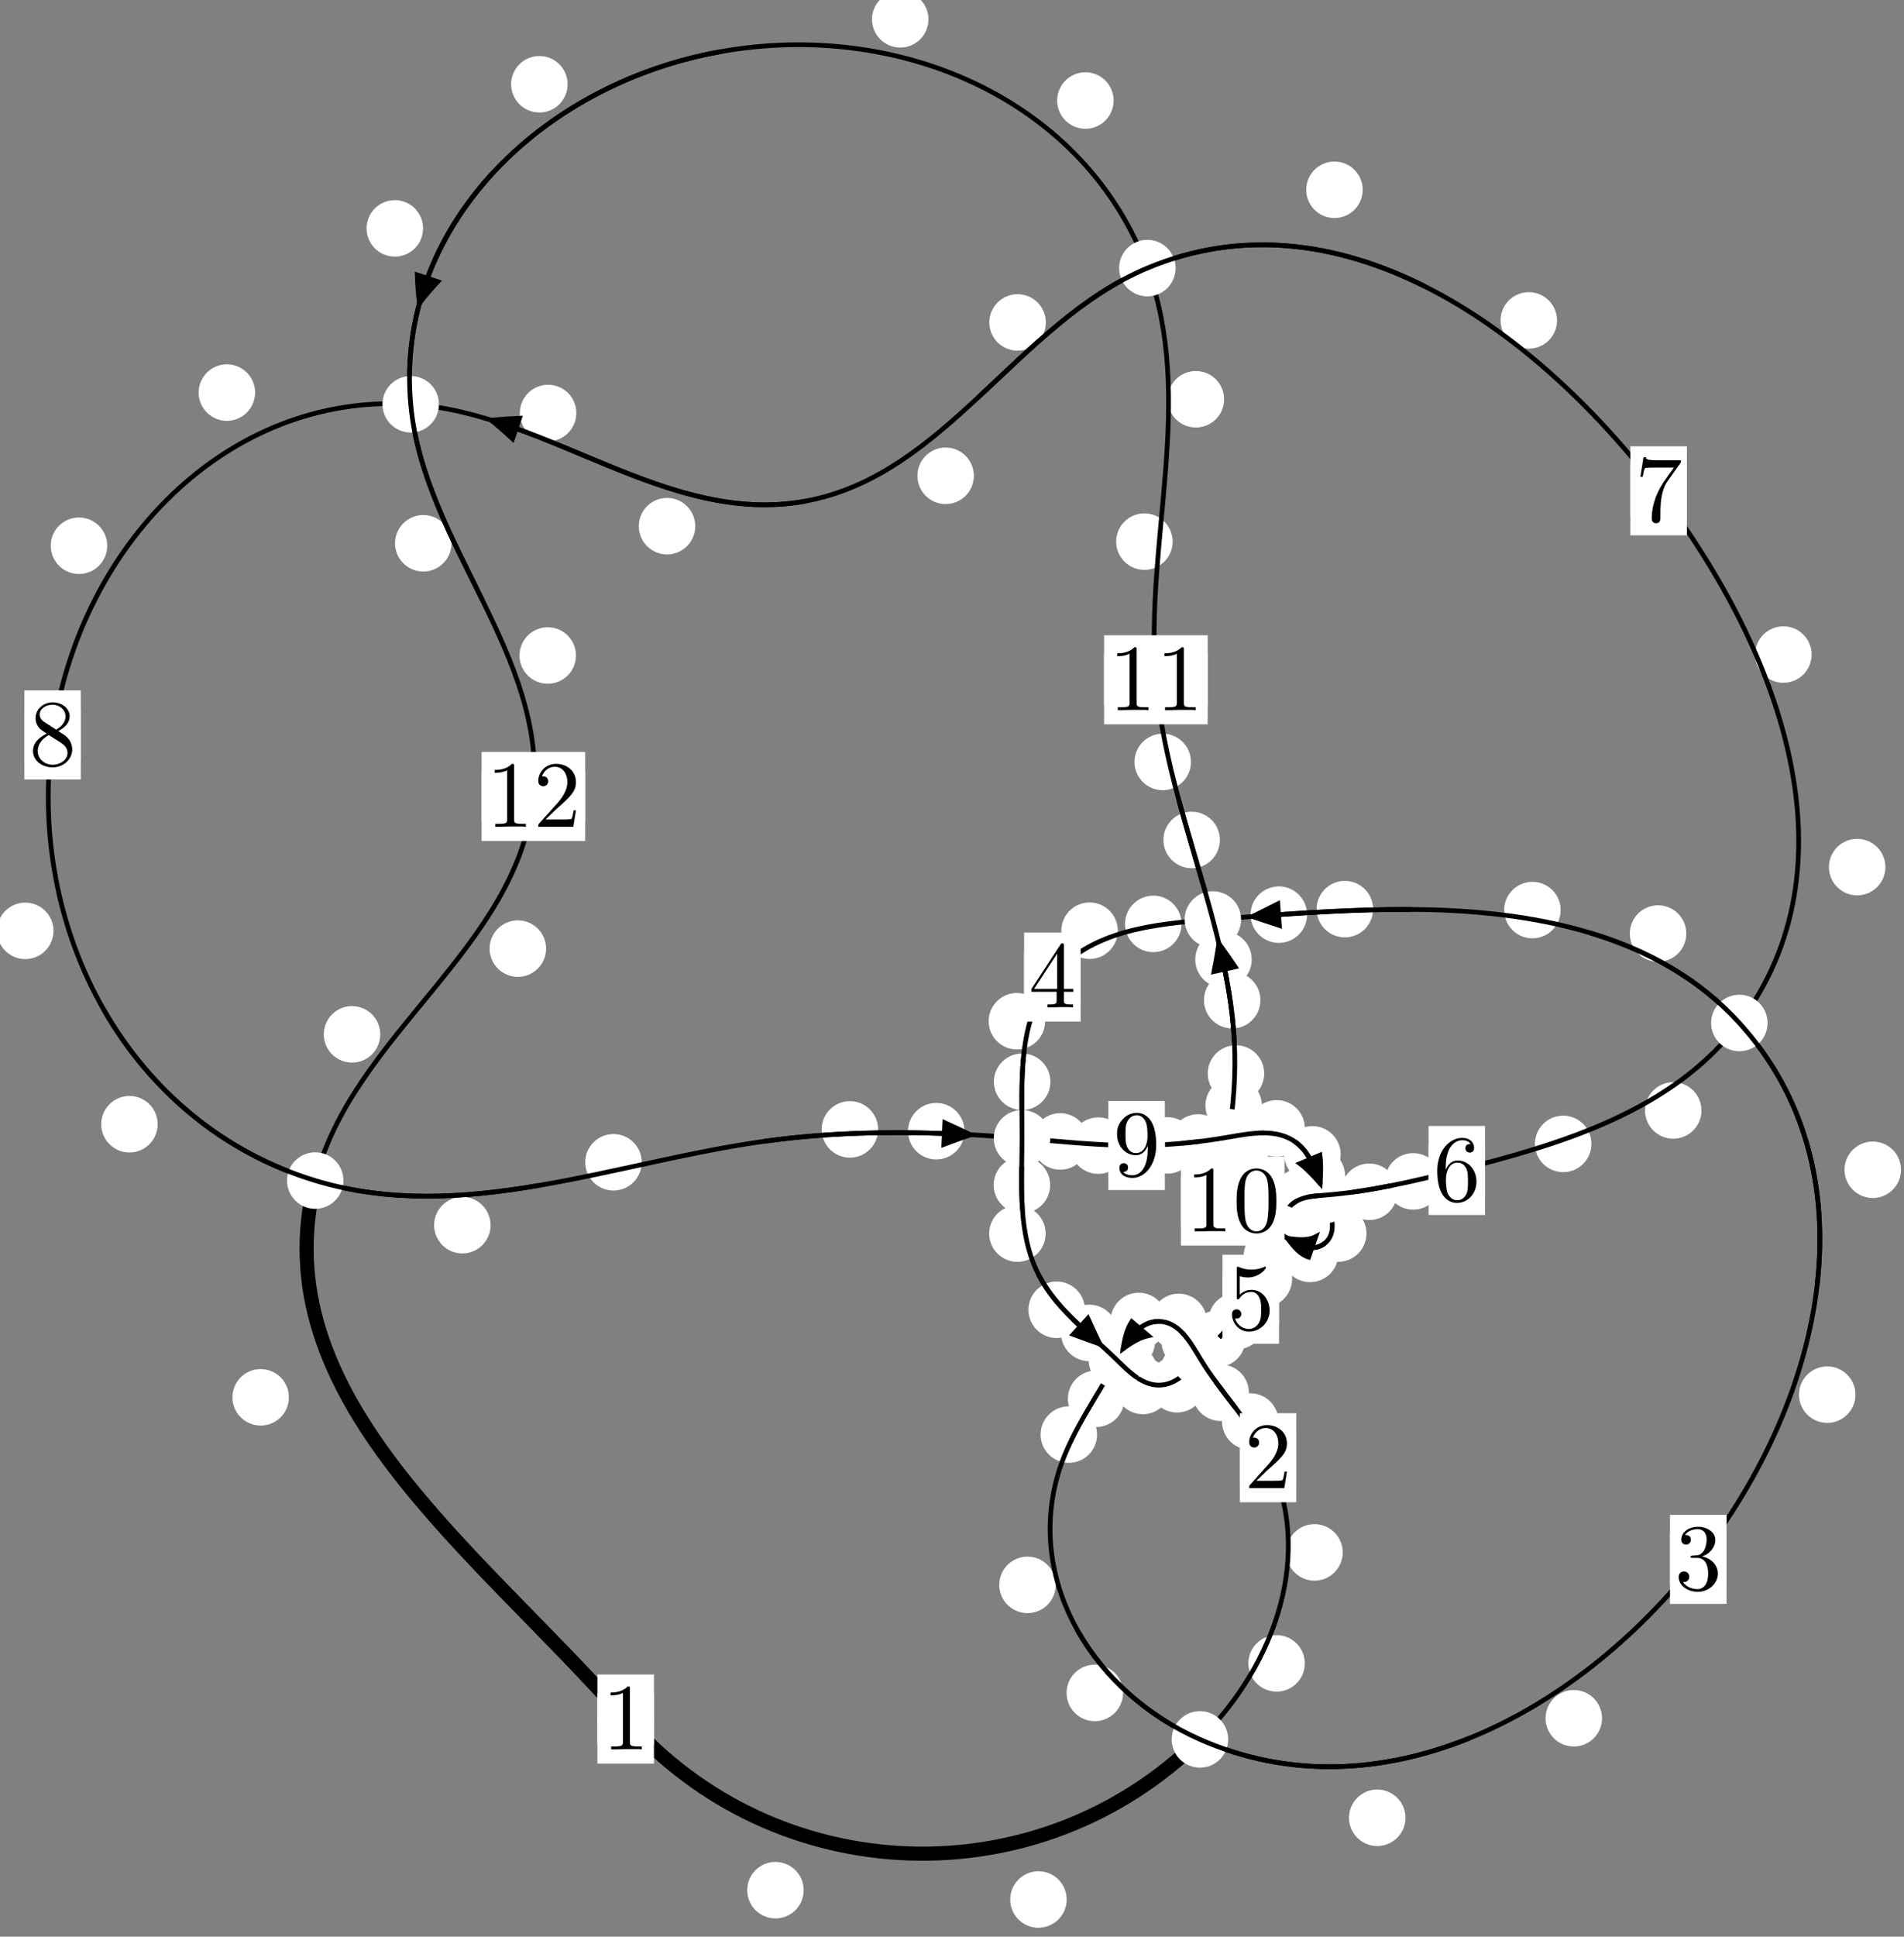 <?xml version="1.0"?>
<!-- Created by MetaPost 1.999 on 2021.07.05:2356 -->
<svg version="1.1" xmlns="http://www.w3.org/2000/svg" xmlns:xlink="http://www.w3.org/1999/xlink" width="201.518" height="204.868" viewBox="0 0 201.518 204.868">
<rect x="0" y="0" width="201.518" height="204.868" fill="#808080" stroke="none"/>
<!-- Original BoundingBox: -127.317062 -19.924866 74.201279 184.943192 -->
  <defs>
    <g transform="scale(0.01,0.01)" id="GLYPHcmr10_48">
      <path style="fill-rule: evenodd;" d="M460 -320C460 -400,455 -480,420 -554C374 -650,292 -666,250 -666C190 -666,117 -640,76 -547C44 -478,39 -400,39 -320C39 -245,43 -155,84 -79C127 2,200 22,249 22C303 22,379 1,423 -94C455 -163,460 -241,460 -320M249 -0C210 -0,151 -25,133 -121C122 -181,122 -273,122 -332C122 -396,122 -462,130 -516C149 -635,224 -644,249 -644C282 -644,348 -626,367 -527C377 -471,377 -395,377 -332C377 -257,377 -189,366 -125C351 -30,294 -0,249 -0"></path>
    </g>
    <g transform="scale(0.01,0.01)" id="GLYPHcmr10_49">
      <path style="fill-rule: evenodd;" d="M294 -640C294 -664,294 -666,271 -666C209 -602,121 -602,89 -602L89 -571C109 -571,168 -571,220 -597L220 -79C220 -43,217 -31,127 -31L95 -31L95 -0L257 -0L130 -3L217 -3L257 -3L297 -3L384 -3L419 -0L419 -31L387 -31C297 -31,294 -42,294 -79"></path>
    </g>
    <g transform="scale(0.01,0.01)" id="GLYPHcmr10_50">
      <path style="fill-rule: evenodd;" d="M127 -77L233 -180C389 -318,449 -372,449 -472C449 -586,359 -666,237 -666C124 -666,50 -574,50 -485C50 -429,100 -429,103 -429C120 -429,155 -441,155 -482C155 -508,137 -534,102 -534C94 -534,92 -534,89 -533C112 -598,166 -635,224 -635C315 -635,358 -554,358 -472C358 -392,308 -313,253 -251L61 -37C50 -26,50 -24,50 -0L421 -0L449 -174L424 -174C419 -144,412 -100,402 -85C395 -77,329 -77,307 -77"></path>
    </g>
    <g transform="scale(0.01,0.01)" id="GLYPHcmr10_51">
      <path style="fill-rule: evenodd;" d="M290 -352C372 -379,430 -449,430 -528C430 -610,342 -666,246 -666C145 -666,69 -606,69 -530C69 -497,91 -478,120 -478C151 -478,171 -500,171 -529C171 -579,124 -579,109 -579C140 -628,206 -641,242 -641C283 -641,338 -619,338 -529C338 -517,336 -459,310 -415C280 -367,246 -364,221 -363C213 -362,189 -360,182 -360C174 -359,167 -358,167 -348C167 -337,174 -337,191 -337L235 -337C317 -337,354 -269,354 -171C354 -35,285 -6,241 -6C198 -6,123 -23,88 -82C123 -77,154 -99,154 -137C154 -173,127 -193,98 -193C74 -193,42 -179,42 -135C42 -44,135 22,244 22C366 22,457 -69,457 -171C457 -253,394 -331,290 -352"></path>
    </g>
    <g transform="scale(0.01,0.01)" id="GLYPHcmr10_52">
      <path style="fill-rule: evenodd;" d="M294 -165L294 -78C294 -42,292 -31,218 -31L197 -31L197 -0L332 -0L238 -3L290 -3L332 -3L374 -3L427 -3L468 -0L468 -31L447 -31C373 -31,371 -42,371 -78L371 -165L471 -165L471 -196L371 -196L371 -651C371 -671,371 -677,355 -677C346 -677,343 -677,335 -665L28 -196L28 -165M300 -196L56 -196L300 -569"></path>
    </g>
    <g transform="scale(0.01,0.01)" id="GLYPHcmr10_53">
      <path style="fill-rule: evenodd;" d="M449 -201C449 -320,367 -420,259 -420C211 -420,168 -404,132 -369L132 -564C152 -558,185 -551,217 -551C340 -551,410 -642,410 -655C410 -661,407 -666,400 -666C399 -666,397 -666,392 -663C372 -654,323 -634,256 -634C216 -634,170 -641,123 -662C115 -665,113 -665,111 -665C101 -665,101 -657,101 -641L101 -345C101 -327,101 -319,115 -319C122 -319,124 -322,128 -328C139 -344,176 -398,257 -398C309 -398,334 -352,342 -334C358 -297,360 -258,360 -208C360 -173,360 -113,336 -71C312 -32,275 -6,229 -6C156 -6,99 -59,82 -118C85 -117,88 -116,99 -116C132 -116,149 -141,149 -165C149 -189,132 -214,99 -214C85 -214,50 -207,50 -161C50 -75,119 22,231 22C347 22,449 -74,449 -201"></path>
    </g>
    <g transform="scale(0.01,0.01)" id="GLYPHcmr10_54">
      <path style="fill-rule: evenodd;" d="M132 -328L132 -352C132 -605,256 -641,307 -641C331 -641,373 -635,395 -601C380 -601,340 -601,340 -556C340 -525,364 -510,386 -510C402 -510,432 -519,432 -558C432 -618,388 -666,305 -666C177 -666,42 -537,42 -316C42 -49,158 22,251 22C362 22,457 -72,457 -204C457 -331,368 -427,257 -427C189 -427,152 -376,132 -328M251 -6C188 -6,158 -66,152 -81C134 -128,134 -208,134 -226C134 -304,166 -404,256 -404C272 -404,318 -404,349 -342C367 -305,367 -254,367 -205C367 -157,367 -107,350 -71C320 -11,274 -6,251 -6"></path>
    </g>
    <g transform="scale(0.01,0.01)" id="GLYPHcmr10_55">
      <path style="fill-rule: evenodd;" d="M476 -609C485 -621,485 -623,485 -644L242 -644C120 -644,118 -657,114 -676L89 -676L56 -470L81 -470C84 -486,93 -549,106 -561C113 -567,191 -567,204 -567L411 -567C400 -551,321 -442,299 -409C209 -274,176 -135,176 -33C176 -23,176 22,222 22C268 22,268 -23,268 -33L268 -84C268 -139,271 -194,279 -248C283 -271,297 -357,341 -419"></path>
    </g>
    <g transform="scale(0.01,0.01)" id="GLYPHcmr10_56">
      <path style="fill-rule: evenodd;" d="M163 -457C117 -487,113 -521,113 -538C113 -599,178 -641,249 -641C322 -641,386 -589,386 -517C386 -460,347 -412,287 -377M309 -362C381 -399,430 -451,430 -517C430 -609,341 -666,250 -666C150 -666,69 -592,69 -499C69 -481,71 -436,113 -389C124 -377,161 -352,186 -335C128 -306,42 -250,42 -151C42 -45,144 22,249 22C362 22,457 -61,457 -168C457 -204,446 -249,408 -291C389 -312,373 -322,309 -362M209 -320L332 -242C360 -223,407 -193,407 -132C407 -58,332 -6,250 -6C164 -6,92 -68,92 -151C92 -209,124 -273,209 -320"></path>
    </g>
    <g transform="scale(0.01,0.01)" id="GLYPHcmr10_57">
      <path style="fill-rule: evenodd;" d="M367 -318L367 -286C367 -52,263 -6,205 -6C188 -6,134 -8,107 -42C151 -42,159 -71,159 -88C159 -119,135 -134,113 -134C97 -134,67 -125,67 -86C67 -19,121 22,206 22C335 22,457 -114,457 -329C457 -598,342 -666,253 -666C198 -666,149 -648,106 -603C65 -558,42 -516,42 -441C42 -316,130 -218,242 -218C303 -218,344 -260,367 -318M243 -241C227 -241,181 -241,150 -304C132 -341,132 -391,132 -440C132 -494,132 -541,153 -578C180 -628,218 -641,253 -641C299 -641,332 -607,349 -562C361 -530,365 -467,365 -421C365 -338,331 -241,243 -241"></path>
    </g>
  </defs>
  <path d="M85.062 199.951C85.062 199.158,84.748 198.398,84.187 197.838C83.627 197.277,82.866 196.962,82.074 196.962C81.281 196.962,80.521 197.277,79.96 197.838C79.4 198.398,79.085 199.158,79.085 199.951C79.085 200.744,79.4 201.504,79.96 202.064C80.521 202.625,81.281 202.94,82.074 202.94C82.866 202.94,83.627 202.625,84.187 202.064C84.748 201.504,85.062 200.744,85.062 199.951Z" style="fill: rgb(100%,100%,100%);stroke: none;"></path>
  <path d="M69.211 181.849C69.211 181.056,68.896 180.296,68.335 179.735C67.775 179.175,67.015 178.86,66.222 178.86C65.429 178.86,64.669 179.175,64.109 179.735C63.548 180.296,63.233 181.056,63.233 181.849C63.233 182.641,63.548 183.401,64.109 183.962C64.669 184.522,65.429 184.837,66.222 184.837C67.015 184.837,67.775 184.522,68.335 183.962C68.896 183.401,69.211 182.641,69.211 181.849Z" style="fill: rgb(100%,100%,100%);stroke: none;"></path>
  <path d="M138.103 175.96C138.103 175.167,137.788 174.407,137.228 173.846C136.667 173.286,135.907 172.971,135.114 172.971C134.322 172.971,133.562 173.286,133.001 173.846C132.441 174.407,132.126 175.167,132.126 175.96C132.126 176.752,132.441 177.513,133.001 178.073C133.562 178.633,134.322 178.948,135.114 178.948C135.907 178.948,136.667 178.633,137.228 178.073C137.788 177.513,138.103 176.752,138.103 175.96Z" style="fill: rgb(100%,100%,100%);stroke: none;"></path>
  <path d="M112.897 200.936C112.897 200.143,112.582 199.383,112.021 198.823C111.461 198.262,110.701 197.947,109.908 197.947C109.115 197.947,108.355 198.262,107.795 198.823C107.234 199.383,106.919 200.143,106.919 200.936C106.919 201.729,107.234 202.489,107.795 203.049C108.355 203.61,109.115 203.925,109.908 203.925C110.701 203.925,111.461 203.61,112.021 203.049C112.582 202.489,112.897 201.729,112.897 200.936Z" style="fill: rgb(100%,100%,100%);stroke: none;"></path>
  <path d="M135.316 150.372C135.316 149.58,135.001 148.82,134.441 148.259C133.88 147.699,133.12 147.384,132.327 147.384C131.535 147.384,130.774 147.699,130.214 148.259C129.653 148.82,129.338 149.58,129.338 150.372C129.338 151.165,129.653 151.925,130.214 152.486C130.774 153.046,131.535 153.361,132.327 153.361C133.12 153.361,133.88 153.046,134.441 152.486C135.001 151.925,135.316 151.165,135.316 150.372Z" style="fill: rgb(100%,100%,100%);stroke: none;"></path>
  <path d="M142.115 164.22C142.115 163.427,141.8 162.667,141.24 162.106C140.679 161.546,139.919 161.231,139.126 161.231C138.334 161.231,137.573 161.546,137.013 162.106C136.452 162.667,136.138 163.427,136.138 164.22C136.138 165.012,136.452 165.773,137.013 166.333C137.573 166.894,138.334 167.209,139.126 167.209C139.919 167.209,140.679 166.894,141.24 166.333C141.8 165.773,142.115 165.012,142.115 164.22Z" style="fill: rgb(100%,100%,100%);stroke: none;"></path>
  <path d="M128.907 141.874C128.907 141.081,128.592 140.321,128.032 139.76C127.471 139.2,126.711 138.885,125.918 138.885C125.126 138.885,124.366 139.2,123.805 139.76C123.245 140.321,122.93 141.081,122.93 141.874C122.93 142.666,123.245 143.426,123.805 143.987C124.366 144.547,125.126 144.862,125.918 144.862C126.711 144.862,127.471 144.547,128.032 143.987C128.592 143.426,128.907 142.666,128.907 141.874Z" style="fill: rgb(100%,100%,100%);stroke: none;"></path>
  <path d="M132.183 147.331C132.183 146.538,131.868 145.778,131.308 145.218C130.747 144.657,129.987 144.342,129.195 144.342C128.402 144.342,127.642 144.657,127.081 145.218C126.521 145.778,126.206 146.538,126.206 147.331C126.206 148.124,126.521 148.884,127.081 149.444C127.642 150.005,128.402 150.32,129.195 150.32C129.987 150.32,130.747 150.005,131.308 149.444C131.868 148.884,132.183 148.124,132.183 147.331Z" style="fill: rgb(100%,100%,100%);stroke: none;"></path>
  <path d="M123.518 139.737C123.518 138.944,123.203 138.184,122.643 137.623C122.082 137.063,121.322 136.748,120.53 136.748C119.737 136.748,118.977 137.063,118.416 137.623C117.856 138.184,117.541 138.944,117.541 139.737C117.541 140.529,117.856 141.29,118.416 141.85C118.977 142.411,119.737 142.725,120.53 142.725C121.322 142.725,122.082 142.411,122.643 141.85C123.203 141.29,123.518 140.529,123.518 139.737Z" style="fill: rgb(100%,100%,100%);stroke: none;"></path>
  <path d="M127.746 139.837C127.746 139.045,127.431 138.285,126.87 137.724C126.31 137.164,125.55 136.849,124.757 136.849C123.964 136.849,123.204 137.164,122.644 137.724C122.083 138.285,121.768 139.045,121.768 139.837C121.768 140.63,122.083 141.39,122.644 141.951C123.204 142.511,123.964 142.826,124.757 142.826C125.55 142.826,126.31 142.511,126.87 141.951C127.431 141.39,127.746 140.63,127.746 139.837Z" style="fill: rgb(100%,100%,100%);stroke: none;"></path>
  <path d="M119.003 147.968C119.003 147.175,118.688 146.415,118.128 145.855C117.567 145.294,116.807 144.979,116.015 144.979C115.222 144.979,114.462 145.294,113.901 145.855C113.341 146.415,113.026 147.175,113.026 147.968C113.026 148.761,113.341 149.521,113.901 150.081C114.462 150.642,115.222 150.957,116.015 150.957C116.807 150.957,117.567 150.642,118.128 150.081C118.688 149.521,119.003 148.761,119.003 147.968Z" style="fill: rgb(100%,100%,100%);stroke: none;"></path>
  <path d="M122.251 141.883C122.251 141.09,121.936 140.33,121.375 139.77C120.815 139.209,120.055 138.894,119.262 138.894C118.469 138.894,117.709 139.209,117.149 139.77C116.588 140.33,116.273 141.09,116.273 141.883C116.273 142.676,116.588 143.436,117.149 143.996C117.709 144.557,118.469 144.872,119.262 144.872C120.055 144.872,120.815 144.557,121.375 143.996C121.936 143.436,122.251 142.676,122.251 141.883Z" style="fill: rgb(100%,100%,100%);stroke: none;"></path>
  <path d="M111.736 167.656C111.736 166.863,111.421 166.103,110.861 165.542C110.3 164.982,109.54 164.667,108.747 164.667C107.955 164.667,107.195 164.982,106.634 165.542C106.074 166.103,105.759 166.863,105.759 167.656C105.759 168.448,106.074 169.209,106.634 169.769C107.195 170.33,107.955 170.644,108.747 170.644C109.54 170.644,110.3 170.33,110.861 169.769C111.421 169.209,111.736 168.448,111.736 167.656Z" style="fill: rgb(100%,100%,100%);stroke: none;"></path>
  <path d="M116.112 151.756C116.112 150.964,115.797 150.203,115.237 149.643C114.676 149.082,113.916 148.767,113.124 148.767C112.331 148.767,111.571 149.082,111.01 149.643C110.45 150.203,110.135 150.964,110.135 151.756C110.135 152.549,110.45 153.309,111.01 153.87C111.571 154.43,112.331 154.745,113.124 154.745C113.916 154.745,114.676 154.43,115.237 153.87C115.797 153.309,116.112 152.549,116.112 151.756Z" style="fill: rgb(100%,100%,100%);stroke: none;"></path>
  <path d="M148.755 192.294C148.755 191.501,148.44 190.741,147.88 190.18C147.319 189.62,146.559 189.305,145.766 189.305C144.974 189.305,144.214 189.62,143.653 190.18C143.093 190.741,142.778 191.501,142.778 192.294C142.778 193.086,143.093 193.847,143.653 194.407C144.214 194.967,144.974 195.282,145.766 195.282C146.559 195.282,147.319 194.967,147.88 194.407C148.44 193.847,148.755 193.086,148.755 192.294Z" style="fill: rgb(100%,100%,100%);stroke: none;"></path>
  <path d="M118.863 179.083C118.863 178.29,118.548 177.53,117.988 176.97C117.427 176.409,116.667 176.094,115.875 176.094C115.082 176.094,114.322 176.409,113.761 176.97C113.201 177.53,112.886 178.29,112.886 179.083C112.886 179.876,113.201 180.636,113.761 181.197C114.322 181.757,115.082 182.072,115.875 182.072C116.667 182.072,117.427 181.757,117.988 181.197C118.548 180.636,118.863 179.876,118.863 179.083Z" style="fill: rgb(100%,100%,100%);stroke: none;"></path>
  <path d="M196.383 147.535C196.383 146.742,196.068 145.982,195.508 145.421C194.947 144.861,194.187 144.546,193.394 144.546C192.602 144.546,191.842 144.861,191.281 145.421C190.721 145.982,190.406 146.742,190.406 147.535C190.406 148.327,190.721 149.088,191.281 149.648C191.842 150.209,192.602 150.524,193.394 150.524C194.187 150.524,194.947 150.209,195.508 149.648C196.068 149.088,196.383 148.327,196.383 147.535Z" style="fill: rgb(100%,100%,100%);stroke: none;"></path>
  <path d="M169.557 181.765C169.557 180.973,169.242 180.213,168.682 179.652C168.121 179.092,167.361 178.777,166.569 178.777C165.776 178.777,165.016 179.092,164.455 179.652C163.895 180.213,163.58 180.973,163.58 181.765C163.58 182.558,163.895 183.318,164.455 183.879C165.016 184.439,165.776 184.754,166.569 184.754C167.361 184.754,168.121 184.439,168.682 183.879C169.242 183.318,169.557 182.558,169.557 181.765Z" style="fill: rgb(100%,100%,100%);stroke: none;"></path>
  <path d="M178.475 98.754C178.475 97.962,178.161 97.201,177.6 96.641C177.04 96.08,176.279 95.765,175.487 95.765C174.694 95.765,173.934 96.08,173.373 96.641C172.813 97.201,172.498 97.962,172.498 98.754C172.498 99.547,172.813 100.307,173.373 100.868C173.934 101.428,174.694 101.743,175.487 101.743C176.279 101.743,177.04 101.428,177.6 100.868C178.161 100.307,178.475 99.547,178.475 98.754Z" style="fill: rgb(100%,100%,100%);stroke: none;"></path>
  <path d="M201.201 123.743C201.201 122.951,200.886 122.191,200.326 121.63C199.765 121.07,199.005 120.755,198.213 120.755C197.42 120.755,196.66 121.07,196.099 121.63C195.539 122.191,195.224 122.951,195.224 123.743C195.224 124.536,195.539 125.296,196.099 125.857C196.66 126.417,197.42 126.732,198.213 126.732C199.005 126.732,199.765 126.417,200.326 125.857C200.886 125.296,201.201 124.536,201.201 123.743Z" style="fill: rgb(100%,100%,100%);stroke: none;"></path>
  <path d="M145.325 96.17C145.325 95.377,145.01 94.617,144.45 94.057C143.889 93.496,143.129 93.181,142.336 93.181C141.544 93.181,140.783 93.496,140.223 94.057C139.663 94.617,139.348 95.377,139.348 96.17C139.348 96.963,139.663 97.723,140.223 98.283C140.783 98.844,141.544 99.159,142.336 99.159C143.129 99.159,143.889 98.844,144.45 98.283C145.01 97.723,145.325 96.963,145.325 96.17Z" style="fill: rgb(100%,100%,100%);stroke: none;"></path>
  <path d="M165.177 96.272C165.177 95.479,164.862 94.719,164.302 94.159C163.741 93.598,162.981 93.283,162.188 93.283C161.396 93.283,160.635 93.598,160.075 94.159C159.514 94.719,159.2 95.479,159.2 96.272C159.2 97.065,159.514 97.825,160.075 98.385C160.635 98.946,161.396 99.261,162.188 99.261C162.981 99.261,163.741 98.946,164.302 98.385C164.862 97.825,165.177 97.065,165.177 96.272Z" style="fill: rgb(100%,100%,100%);stroke: none;"></path>
  <path d="M125.053 97.733C125.053 96.94,124.738 96.18,124.177 95.619C123.617 95.059,122.857 94.744,122.064 94.744C121.271 94.744,120.511 95.059,119.951 95.619C119.39 96.18,119.075 96.94,119.075 97.733C119.075 98.525,119.39 99.286,119.951 99.846C120.511 100.407,121.271 100.721,122.064 100.721C122.857 100.721,123.617 100.407,124.177 99.846C124.738 99.286,125.053 98.525,125.053 97.733Z" style="fill: rgb(100%,100%,100%);stroke: none;"></path>
  <path d="M138.339 96.754C138.339 95.961,138.024 95.201,137.463 94.641C136.903 94.08,136.143 93.765,135.35 93.765C134.557 93.765,133.797 94.08,133.237 94.641C132.676 95.201,132.361 95.961,132.361 96.754C132.361 97.547,132.676 98.307,133.237 98.867C133.797 99.428,134.557 99.743,135.35 99.743C136.143 99.743,136.903 99.428,137.463 98.867C138.024 98.307,138.339 97.547,138.339 96.754Z" style="fill: rgb(100%,100%,100%);stroke: none;"></path>
  <path d="M110.616 108.029C110.616 107.236,110.301 106.476,109.741 105.916C109.18 105.355,108.42 105.04,107.627 105.04C106.835 105.04,106.075 105.355,105.514 105.916C104.954 106.476,104.639 107.236,104.639 108.029C104.639 108.822,104.954 109.582,105.514 110.142C106.075 110.703,106.835 111.018,107.627 111.018C108.42 111.018,109.18 110.703,109.741 110.142C110.301 109.582,110.616 108.822,110.616 108.029Z" style="fill: rgb(100%,100%,100%);stroke: none;"></path>
  <path d="M118.309 98.454C118.309 97.661,117.994 96.901,117.433 96.341C116.873 95.78,116.113 95.465,115.32 95.465C114.527 95.465,113.767 95.78,113.207 96.341C112.646 96.901,112.331 97.661,112.331 98.454C112.331 99.247,112.646 100.007,113.207 100.567C113.767 101.128,114.527 101.443,115.32 101.443C116.113 101.443,116.873 101.128,117.433 100.567C117.994 100.007,118.309 99.247,118.309 98.454Z" style="fill: rgb(100%,100%,100%);stroke: none;"></path>
  <path d="M111.147 125.358C111.147 124.565,110.832 123.805,110.272 123.244C109.712 122.684,108.951 122.369,108.159 122.369C107.366 122.369,106.606 122.684,106.045 123.244C105.485 123.805,105.17 124.565,105.17 125.358C105.17 126.15,105.485 126.91,106.045 127.471C106.606 128.031,107.366 128.346,108.159 128.346C108.951 128.346,109.712 128.031,110.272 127.471C110.832 126.91,111.147 126.15,111.147 125.358Z" style="fill: rgb(100%,100%,100%);stroke: none;"></path>
  <path d="M111.172 114.432C111.172 113.639,110.857 112.879,110.296 112.319C109.736 111.758,108.976 111.443,108.183 111.443C107.39 111.443,106.63 111.758,106.07 112.319C105.509 112.879,105.194 113.639,105.194 114.432C105.194 115.225,105.509 115.985,106.07 116.545C106.63 117.106,107.39 117.421,108.183 117.421C108.976 117.421,109.736 117.106,110.296 116.545C110.857 115.985,111.172 115.225,111.172 114.432Z" style="fill: rgb(100%,100%,100%);stroke: none;"></path>
  <path d="M114.828 138.554C114.828 137.761,114.513 137.001,113.953 136.441C113.392 135.88,112.632 135.565,111.839 135.565C111.047 135.565,110.286 135.88,109.726 136.441C109.166 137.001,108.851 137.761,108.851 138.554C108.851 139.347,109.166 140.107,109.726 140.667C110.286 141.228,111.047 141.543,111.839 141.543C112.632 141.543,113.392 141.228,113.953 140.667C114.513 140.107,114.828 139.347,114.828 138.554Z" style="fill: rgb(100%,100%,100%);stroke: none;"></path>
  <path d="M110.671 130.496C110.671 129.703,110.357 128.943,109.796 128.382C109.236 127.822,108.475 127.507,107.683 127.507C106.89 127.507,106.13 127.822,105.569 128.382C105.009 128.943,104.694 129.703,104.694 130.496C104.694 131.288,105.009 132.049,105.569 132.609C106.13 133.17,106.89 133.485,107.683 133.485C108.475 133.485,109.236 133.17,109.796 132.609C110.357 132.049,110.671 131.288,110.671 130.496Z" style="fill: rgb(100%,100%,100%);stroke: none;"></path>
  <path d="M122.531 145.164C122.531 144.371,122.216 143.611,121.656 143.051C121.095 142.49,120.335 142.175,119.543 142.175C118.75 142.175,117.99 142.49,117.429 143.051C116.869 143.611,116.554 144.371,116.554 145.164C116.554 145.957,116.869 146.717,117.429 147.277C117.99 147.838,118.75 148.153,119.543 148.153C120.335 148.153,121.095 147.838,121.656 147.277C122.216 146.717,122.531 145.957,122.531 145.164Z" style="fill: rgb(100%,100%,100%);stroke: none;"></path>
  <path d="M118.274 141C118.274 140.207,117.959 139.447,117.398 138.887C116.838 138.326,116.078 138.011,115.285 138.011C114.492 138.011,113.732 138.326,113.172 138.887C112.611 139.447,112.296 140.207,112.296 141C112.296 141.793,112.611 142.553,113.172 143.113C113.732 143.674,114.492 143.989,115.285 143.989C116.078 143.989,116.838 143.674,117.398 143.113C117.959 142.553,118.274 141.793,118.274 141Z" style="fill: rgb(100%,100%,100%);stroke: none;"></path>
  <path d="M127.564 146.432C127.564 145.64,127.249 144.879,126.689 144.319C126.128 143.758,125.368 143.443,124.575 143.443C123.783 143.443,123.022 143.758,122.462 144.319C121.901 144.879,121.587 145.64,121.587 146.432C121.587 147.225,121.901 147.985,122.462 148.546C123.022 149.106,123.783 149.421,124.575 149.421C125.368 149.421,126.128 149.106,126.689 148.546C127.249 147.985,127.564 147.225,127.564 146.432Z" style="fill: rgb(100%,100%,100%);stroke: none;"></path>
  <path d="M123.949 146.612C123.949 145.819,123.634 145.059,123.073 144.499C122.513 143.938,121.753 143.623,120.96 143.623C120.167 143.623,119.407 143.938,118.847 144.499C118.286 145.059,117.971 145.819,117.971 146.612C117.971 147.405,118.286 148.165,118.847 148.725C119.407 149.286,120.167 149.601,120.96 149.601C121.753 149.601,122.513 149.286,123.073 148.725C123.634 148.165,123.949 147.405,123.949 146.612Z" style="fill: rgb(100%,100%,100%);stroke: none;"></path>
  <path d="M131.824 141.627C131.824 140.834,131.509 140.074,130.949 139.513C130.388 138.953,129.628 138.638,128.836 138.638C128.043 138.638,127.283 138.953,126.722 139.513C126.162 140.074,125.847 140.834,125.847 141.627C125.847 142.419,126.162 143.18,126.722 143.74C127.283 144.3,128.043 144.615,128.836 144.615C129.628 144.615,130.388 144.3,130.949 143.74C131.509 143.18,131.824 142.419,131.824 141.627Z" style="fill: rgb(100%,100%,100%);stroke: none;"></path>
  <path d="M128.81 144.991C128.81 144.198,128.495 143.438,127.935 142.878C127.374 142.317,126.614 142.002,125.821 142.002C125.029 142.002,124.268 142.317,123.708 142.878C123.148 143.438,122.833 144.198,122.833 144.991C122.833 145.784,123.148 146.544,123.708 147.104C124.268 147.665,125.029 147.98,125.821 147.98C126.614 147.98,127.374 147.665,127.935 147.104C128.495 146.544,128.81 145.784,128.81 144.991Z" style="fill: rgb(100%,100%,100%);stroke: none;"></path>
  <path d="M136.756 135.286C136.756 134.493,136.441 133.733,135.881 133.173C135.32 132.612,134.56 132.297,133.767 132.297C132.975 132.297,132.214 132.612,131.654 133.173C131.093 133.733,130.778 134.493,130.778 135.286C130.778 136.079,131.093 136.839,131.654 137.399C132.214 137.96,132.975 138.275,133.767 138.275C134.56 138.275,135.32 137.96,135.881 137.399C136.441 136.839,136.756 136.079,136.756 135.286Z" style="fill: rgb(100%,100%,100%);stroke: none;"></path>
  <path d="M133.872 139.75C133.872 138.957,133.557 138.197,132.997 137.636C132.436 137.076,131.676 136.761,130.883 136.761C130.091 136.761,129.331 137.076,128.77 137.636C128.21 138.197,127.895 138.957,127.895 139.75C127.895 140.542,128.21 141.303,128.77 141.863C129.331 142.424,130.091 142.739,130.883 142.739C131.676 142.739,132.436 142.424,132.997 141.863C133.557 141.303,133.872 140.542,133.872 139.75Z" style="fill: rgb(100%,100%,100%);stroke: none;"></path>
  <path d="M138.579 129.286C138.579 128.494,138.264 127.733,137.704 127.173C137.143 126.612,136.383 126.298,135.59 126.298C134.798 126.298,134.038 126.612,133.477 127.173C132.917 127.733,132.602 128.494,132.602 129.286C132.602 130.079,132.917 130.839,133.477 131.4C134.038 131.96,134.798 132.275,135.59 132.275C136.383 132.275,137.143 131.96,137.704 131.4C138.264 130.839,138.579 130.079,138.579 129.286Z" style="fill: rgb(100%,100%,100%);stroke: none;"></path>
  <path d="M137.608 132.852C137.608 132.059,137.293 131.299,136.733 130.739C136.172 130.178,135.412 129.863,134.619 129.863C133.827 129.863,133.067 130.178,132.506 130.739C131.946 131.299,131.631 132.059,131.631 132.852C131.631 133.645,131.946 134.405,132.506 134.965C133.067 135.526,133.827 135.841,134.619 135.841C135.412 135.841,136.172 135.526,136.733 134.965C137.293 134.405,137.608 133.645,137.608 132.852Z" style="fill: rgb(100%,100%,100%);stroke: none;"></path>
  <path d="M140.67 126.6C140.67 125.807,140.355 125.047,139.794 124.486C139.234 123.926,138.474 123.611,137.681 123.611C136.888 123.611,136.128 123.926,135.568 124.486C135.007 125.047,134.692 125.807,134.692 126.6C134.692 127.392,135.007 128.152,135.568 128.713C136.128 129.273,136.888 129.588,137.681 129.588C138.474 129.588,139.234 129.273,139.794 128.713C140.355 128.152,140.67 127.392,140.67 126.6Z" style="fill: rgb(100%,100%,100%);stroke: none;"></path>
  <path d="M138.877 128.133C138.877 127.341,138.562 126.58,138.002 126.02C137.441 125.459,136.681 125.145,135.888 125.145C135.096 125.145,134.335 125.459,133.775 126.02C133.215 126.58,132.9 127.341,132.9 128.133C132.9 128.926,133.215 129.686,133.775 130.247C134.335 130.807,135.096 131.122,135.888 131.122C136.681 131.122,137.441 130.807,138.002 130.247C138.562 129.686,138.877 128.926,138.877 128.133Z" style="fill: rgb(100%,100%,100%);stroke: none;"></path>
  <path d="M147.912 126.069C147.912 125.276,147.597 124.516,147.037 123.956C146.477 123.395,145.716 123.08,144.924 123.08C144.131 123.08,143.371 123.395,142.81 123.956C142.25 124.516,141.935 125.276,141.935 126.069C141.935 126.862,142.25 127.622,142.81 128.182C143.371 128.743,144.131 129.058,144.924 129.058C145.716 129.058,146.477 128.743,147.037 128.182C147.597 127.622,147.912 126.862,147.912 126.069Z" style="fill: rgb(100%,100%,100%);stroke: none;"></path>
  <path d="M141.95 126.525C141.95 125.732,141.635 124.972,141.075 124.411C140.514 123.851,139.754 123.536,138.962 123.536C138.169 123.536,137.409 123.851,136.848 124.411C136.288 124.972,135.973 125.732,135.973 126.525C135.973 127.317,136.288 128.077,136.848 128.638C137.409 129.198,138.169 129.513,138.962 129.513C139.754 129.513,140.514 129.198,141.075 128.638C141.635 128.077,141.95 127.317,141.95 126.525Z" style="fill: rgb(100%,100%,100%);stroke: none;"></path>
  <path d="M168.433 121.005C168.433 120.213,168.119 119.452,167.558 118.892C166.998 118.331,166.237 118.017,165.445 118.017C164.652 118.017,163.892 118.331,163.331 118.892C162.771 119.452,162.456 120.213,162.456 121.005C162.456 121.798,162.771 122.558,163.331 123.119C163.892 123.679,164.652 123.994,165.445 123.994C166.237 123.994,166.998 123.679,167.558 123.119C168.119 122.558,168.433 121.798,168.433 121.005Z" style="fill: rgb(100%,100%,100%);stroke: none;"></path>
  <path d="M152.56 124.971C152.56 124.178,152.245 123.418,151.684 122.858C151.124 122.297,150.363 121.982,149.571 121.982C148.778 121.982,148.018 122.297,147.457 122.858C146.897 123.418,146.582 124.178,146.582 124.971C146.582 125.764,146.897 126.524,147.457 127.084C148.018 127.645,148.778 127.96,149.571 127.96C150.363 127.96,151.124 127.645,151.684 127.084C152.245 126.524,152.56 125.764,152.56 124.971Z" style="fill: rgb(100%,100%,100%);stroke: none;"></path>
  <path d="M199.551 91.725C199.551 90.932,199.236 90.172,198.675 89.611C198.115 89.051,197.354 88.736,196.562 88.736C195.769 88.736,195.009 89.051,194.448 89.611C193.888 90.172,193.573 90.932,193.573 91.725C193.573 92.517,193.888 93.277,194.448 93.838C195.009 94.398,195.769 94.713,196.562 94.713C197.354 94.713,198.115 94.398,198.675 93.838C199.236 93.277,199.551 92.517,199.551 91.725Z" style="fill: rgb(100%,100%,100%);stroke: none;"></path>
  <path d="M180.082 117.471C180.082 116.678,179.767 115.918,179.207 115.357C178.646 114.797,177.886 114.482,177.093 114.482C176.301 114.482,175.54 114.797,174.98 115.357C174.419 115.918,174.105 116.678,174.105 117.471C174.105 118.263,174.419 119.024,174.98 119.584C175.54 120.145,176.301 120.459,177.093 120.459C177.886 120.459,178.646 120.145,179.207 119.584C179.767 119.024,180.082 118.263,180.082 117.471Z" style="fill: rgb(100%,100%,100%);stroke: none;"></path>
  <path d="M164.795 33.895C164.795 33.102,164.48 32.342,163.92 31.781C163.359 31.221,162.599 30.906,161.806 30.906C161.014 30.906,160.253 31.221,159.693 31.781C159.132 32.342,158.818 33.102,158.818 33.895C158.818 34.687,159.132 35.447,159.693 36.008C160.253 36.568,161.014 36.883,161.806 36.883C162.599 36.883,163.359 36.568,163.92 36.008C164.48 35.447,164.795 34.687,164.795 33.895Z" style="fill: rgb(100%,100%,100%);stroke: none;"></path>
  <path d="M191.74 69.242C191.74 68.45,191.425 67.689,190.865 67.129C190.304 66.569,189.544 66.254,188.751 66.254C187.959 66.254,187.198 66.569,186.638 67.129C186.077 67.689,185.762 68.45,185.762 69.242C185.762 70.035,186.077 70.795,186.638 71.356C187.198 71.916,187.959 72.231,188.751 72.231C189.544 72.231,190.304 71.916,190.865 71.356C191.425 70.795,191.74 70.035,191.74 69.242Z" style="fill: rgb(100%,100%,100%);stroke: none;"></path>
  <path d="M110.689 34.108C110.689 33.316,110.374 32.555,109.814 31.995C109.253 31.435,108.493 31.12,107.701 31.12C106.908 31.12,106.148 31.435,105.587 31.995C105.027 32.555,104.712 33.316,104.712 34.108C104.712 34.901,105.027 35.661,105.587 36.222C106.148 36.782,106.908 37.097,107.701 37.097C108.493 37.097,109.253 36.782,109.814 36.222C110.374 35.661,110.689 34.901,110.689 34.108Z" style="fill: rgb(100%,100%,100%);stroke: none;"></path>
  <path d="M144.226 20.076C144.226 19.284,143.911 18.523,143.351 17.963C142.79 17.403,142.03 17.088,141.237 17.088C140.445 17.088,139.684 17.403,139.124 17.963C138.563 18.523,138.248 19.284,138.248 20.076C138.248 20.869,138.563 21.629,139.124 22.19C139.684 22.75,140.445 23.065,141.237 23.065C142.03 23.065,142.79 22.75,143.351 22.19C143.911 21.629,144.226 20.869,144.226 20.076Z" style="fill: rgb(100%,100%,100%);stroke: none;"></path>
  <path d="M73.586 55.66C73.586 54.868,73.271 54.108,72.71 53.547C72.15 52.987,71.39 52.672,70.597 52.672C69.804 52.672,69.044 52.987,68.484 53.547C67.923 54.108,67.608 54.868,67.608 55.66C67.608 56.453,67.923 57.213,68.484 57.774C69.044 58.334,69.804 58.649,70.597 58.649C71.39 58.649,72.15 58.334,72.71 57.774C73.271 57.213,73.586 56.453,73.586 55.66Z" style="fill: rgb(100%,100%,100%);stroke: none;"></path>
  <path d="M103.074 50.333C103.074 49.54,102.759 48.78,102.198 48.22C101.638 47.659,100.878 47.344,100.085 47.344C99.292 47.344,98.532 47.659,97.972 48.22C97.411 48.78,97.096 49.54,97.096 50.333C97.096 51.126,97.411 51.886,97.972 52.447C98.532 53.007,99.292 53.322,100.085 53.322C100.878 53.322,101.638 53.007,102.198 52.447C102.759 51.886,103.074 51.126,103.074 50.333Z" style="fill: rgb(100%,100%,100%);stroke: none;"></path>
  <path d="M27 41.529C27 40.736,26.685 39.976,26.125 39.415C25.564 38.855,24.804 38.54,24.011 38.54C23.219 38.54,22.458 38.855,21.898 39.415C21.337 39.976,21.022 40.736,21.022 41.529C21.022 42.321,21.337 43.082,21.898 43.642C22.458 44.203,23.219 44.517,24.011 44.517C24.804 44.517,25.564 44.203,26.125 43.642C26.685 43.082,27 42.321,27 41.529Z" style="fill: rgb(100%,100%,100%);stroke: none;"></path>
  <path d="M60.999 43.691C60.999 42.898,60.684 42.138,60.124 41.577C59.563 41.017,58.803 40.702,58.01 40.702C57.218 40.702,56.458 41.017,55.897 41.577C55.337 42.138,55.022 42.898,55.022 43.691C55.022 44.483,55.337 45.243,55.897 45.804C56.458 46.364,57.218 46.679,58.01 46.679C58.803 46.679,59.563 46.364,60.124 45.804C60.684 45.243,60.999 44.483,60.999 43.691Z" style="fill: rgb(100%,100%,100%);stroke: none;"></path>
  <path d="M5.66 98.47C5.66 97.677,5.345 96.917,4.785 96.357C4.225 95.796,3.464 95.481,2.672 95.481C1.879 95.481,1.119 95.796,0.558 96.357C-0.002 96.917,-0.317 97.677,-0.317 98.47C-0.317 99.263,-0.002 100.023,0.558 100.583C1.119 101.144,1.879 101.459,2.672 101.459C3.464 101.459,4.225 101.144,4.785 100.583C5.345 100.023,5.66 99.263,5.66 98.47Z" style="fill: rgb(100%,100%,100%);stroke: none;"></path>
  <path d="M11.347 57.731C11.347 56.938,11.032 56.178,10.471 55.617C9.911 55.057,9.151 54.742,8.358 54.742C7.565 54.742,6.805 55.057,6.245 55.617C5.684 56.178,5.369 56.938,5.369 57.731C5.369 58.523,5.684 59.283,6.245 59.844C6.805 60.404,7.565 60.719,8.358 60.719C9.151 60.719,9.911 60.404,10.471 59.844C11.032 59.283,11.347 58.523,11.347 57.731Z" style="fill: rgb(100%,100%,100%);stroke: none;"></path>
  <path d="M51.924 129.604C51.924 128.812,51.609 128.051,51.048 127.491C50.488 126.93,49.728 126.616,48.935 126.616C48.142 126.616,47.382 126.93,46.822 127.491C46.261 128.051,45.946 128.812,45.946 129.604C45.946 130.397,46.261 131.157,46.822 131.718C47.382 132.278,48.142 132.593,48.935 132.593C49.728 132.593,50.488 132.278,51.048 131.718C51.609 131.157,51.924 130.397,51.924 129.604Z" style="fill: rgb(100%,100%,100%);stroke: none;"></path>
  <path d="M16.688 118.926C16.688 118.133,16.373 117.373,15.813 116.813C15.253 116.252,14.492 115.937,13.7 115.937C12.907 115.937,12.147 116.252,11.586 116.813C11.026 117.373,10.711 118.133,10.711 118.926C10.711 119.719,11.026 120.479,11.586 121.039C12.147 121.6,12.907 121.915,13.7 121.915C14.492 121.915,15.253 121.6,15.813 121.039C16.373 120.479,16.688 119.719,16.688 118.926Z" style="fill: rgb(100%,100%,100%);stroke: none;"></path>
  <path d="M92.939 119.471C92.939 118.679,92.624 117.918,92.064 117.358C91.503 116.797,90.743 116.483,89.95 116.483C89.158 116.483,88.398 116.797,87.837 117.358C87.277 117.918,86.962 118.679,86.962 119.471C86.962 120.264,87.277 121.024,87.837 121.585C88.398 122.145,89.158 122.46,89.95 122.46C90.743 122.46,91.503 122.145,92.064 121.585C92.624 121.024,92.939 120.264,92.939 119.471Z" style="fill: rgb(100%,100%,100%);stroke: none;"></path>
  <path d="M67.917 122.953C67.917 122.16,67.602 121.4,67.042 120.839C66.481 120.279,65.721 119.964,64.928 119.964C64.136 119.964,63.375 120.279,62.815 120.839C62.254 121.4,61.939 122.16,61.939 122.953C61.939 123.745,62.254 124.506,62.815 125.066C63.375 125.627,64.136 125.941,64.928 125.941C65.721 125.941,66.481 125.627,67.042 125.066C67.602 124.506,67.917 123.745,67.917 122.953Z" style="fill: rgb(100%,100%,100%);stroke: none;"></path>
  <path d="M115.197 120.746C115.197 119.953,114.882 119.193,114.321 118.633C113.761 118.072,113.001 117.757,112.208 117.757C111.415 117.757,110.655 118.072,110.095 118.633C109.534 119.193,109.219 119.953,109.219 120.746C109.219 121.539,109.534 122.299,110.095 122.859C110.655 123.42,111.415 123.735,112.208 123.735C113.001 123.735,113.761 123.42,114.321 122.859C114.882 122.299,115.197 121.539,115.197 120.746Z" style="fill: rgb(100%,100%,100%);stroke: none;"></path>
  <path d="M102.081 119.662C102.081 118.87,101.766 118.11,101.205 117.549C100.645 116.989,99.885 116.674,99.092 116.674C98.299 116.674,97.539 116.989,96.979 117.549C96.418 118.11,96.103 118.87,96.103 119.662C96.103 120.455,96.418 121.215,96.979 121.776C97.539 122.336,98.299 122.651,99.092 122.651C99.885 122.651,100.645 122.336,101.205 121.776C101.766 121.215,102.081 120.455,102.081 119.662Z" style="fill: rgb(100%,100%,100%);stroke: none;"></path>
  <path d="M126.544 121.164C126.544 120.371,126.229 119.611,125.669 119.05C125.108 118.49,124.348 118.175,123.555 118.175C122.763 118.175,122.003 118.49,121.442 119.05C120.882 119.611,120.567 120.371,120.567 121.164C120.567 121.956,120.882 122.717,121.442 123.277C122.003 123.837,122.763 124.152,123.555 124.152C124.348 124.152,125.108 123.837,125.669 123.277C126.229 122.717,126.544 121.956,126.544 121.164Z" style="fill: rgb(100%,100%,100%);stroke: none;"></path>
  <path d="M119.232 121.19C119.232 120.398,118.917 119.637,118.356 119.077C117.796 118.516,117.036 118.201,116.243 118.201C115.45 118.201,114.69 118.516,114.13 119.077C113.569 119.637,113.254 120.398,113.254 121.19C113.254 121.983,113.569 122.743,114.13 123.304C114.69 123.864,115.45 124.179,116.243 124.179C117.036 124.179,117.796 123.864,118.356 123.304C118.917 122.743,119.232 121.983,119.232 121.19Z" style="fill: rgb(100%,100%,100%);stroke: none;"></path>
  <path d="M135.463 119.862C135.463 119.069,135.148 118.309,134.588 117.748C134.027 117.188,133.267 116.873,132.474 116.873C131.682 116.873,130.922 117.188,130.361 117.748C129.801 118.309,129.486 119.069,129.486 119.862C129.486 120.654,129.801 121.415,130.361 121.975C130.922 122.536,131.682 122.85,132.474 122.85C133.267 122.85,134.027 122.536,134.588 121.975C135.148 121.415,135.463 120.654,135.463 119.862Z" style="fill: rgb(100%,100%,100%);stroke: none;"></path>
  <path d="M129.795 120.855C129.795 120.062,129.48 119.302,128.919 118.742C128.359 118.181,127.599 117.866,126.806 117.866C126.013 117.866,125.253 118.181,124.693 118.742C124.132 119.302,123.817 120.062,123.817 120.855C123.817 121.648,124.132 122.408,124.693 122.968C125.253 123.529,126.013 123.844,126.806 123.844C127.599 123.844,128.359 123.529,128.919 122.968C129.48 122.408,129.795 121.648,129.795 120.855Z" style="fill: rgb(100%,100%,100%);stroke: none;"></path>
  <path d="M141.894 122.111C141.894 121.319,141.58 120.559,141.019 119.998C140.459 119.438,139.698 119.123,138.906 119.123C138.113 119.123,137.353 119.438,136.792 119.998C136.232 120.559,135.917 121.319,135.917 122.111C135.917 122.904,136.232 123.664,136.792 124.225C137.353 124.785,138.113 125.1,138.906 125.1C139.698 125.1,140.459 124.785,141.019 124.225C141.58 123.664,141.894 122.904,141.894 122.111Z" style="fill: rgb(100%,100%,100%);stroke: none;"></path>
  <path d="M138.11 119.363C138.11 118.57,137.795 117.81,137.235 117.249C136.675 116.689,135.914 116.374,135.122 116.374C134.329 116.374,133.569 116.689,133.008 117.249C132.448 117.81,132.133 118.57,132.133 119.363C132.133 120.155,132.448 120.916,133.008 121.476C133.569 122.037,134.329 122.352,135.122 122.352C135.914 122.352,136.675 122.037,137.235 121.476C137.795 120.916,138.11 120.155,138.11 119.363Z" style="fill: rgb(100%,100%,100%);stroke: none;"></path>
  <path d="M143.904 128.315C143.904 127.523,143.589 126.762,143.029 126.202C142.469 125.641,141.708 125.327,140.916 125.327C140.123 125.327,139.363 125.641,138.802 126.202C138.242 126.762,137.927 127.523,137.927 128.315C137.927 129.108,138.242 129.868,138.802 130.429C139.363 130.989,140.123 131.304,140.916 131.304C141.708 131.304,142.469 130.989,143.029 130.429C143.589 129.868,143.904 129.108,143.904 128.315Z" style="fill: rgb(100%,100%,100%);stroke: none;"></path>
  <path d="M142.369 124.405C142.369 123.612,142.054 122.852,141.493 122.291C140.933 121.731,140.173 121.416,139.38 121.416C138.587 121.416,137.827 121.731,137.267 122.291C136.706 122.852,136.391 123.612,136.391 124.405C136.391 125.197,136.706 125.958,137.267 126.518C137.827 127.079,138.587 127.393,139.38 127.393C140.173 127.393,140.933 127.079,141.493 126.518C142.054 125.958,142.369 125.197,142.369 124.405Z" style="fill: rgb(100%,100%,100%);stroke: none;"></path>
  <path d="M141.644 132.645C141.644 131.852,141.329 131.092,140.769 130.531C140.208 129.971,139.448 129.656,138.656 129.656C137.863 129.656,137.103 129.971,136.542 130.531C135.982 131.092,135.667 131.852,135.667 132.645C135.667 133.437,135.982 134.198,136.542 134.758C137.103 135.318,137.863 135.633,138.656 135.633C139.448 135.633,140.208 135.318,140.769 134.758C141.329 134.198,141.644 133.437,141.644 132.645Z" style="fill: rgb(100%,100%,100%);stroke: none;"></path>
  <path d="M144.626 130.488C144.626 129.695,144.311 128.935,143.751 128.374C143.19 127.814,142.43 127.499,141.638 127.499C140.845 127.499,140.085 127.814,139.524 128.374C138.964 128.935,138.649 129.695,138.649 130.488C138.649 131.28,138.964 132.041,139.524 132.601C140.085 133.162,140.845 133.477,141.638 133.477C142.43 133.477,143.19 133.162,143.751 132.601C144.311 132.041,144.626 131.28,144.626 130.488Z" style="fill: rgb(100%,100%,100%);stroke: none;"></path>
  <path d="M136.601 129.332C136.601 128.539,136.286 127.779,135.726 127.219C135.165 126.658,134.405 126.343,133.613 126.343C132.82 126.343,132.06 126.658,131.499 127.219C130.939 127.779,130.624 128.539,130.624 129.332C130.624 130.125,130.939 130.885,131.499 131.445C132.06 132.006,132.82 132.321,133.613 132.321C134.405 132.321,135.165 132.006,135.726 131.445C136.286 130.885,136.601 130.125,136.601 129.332Z" style="fill: rgb(100%,100%,100%);stroke: none;"></path>
  <path d="M139.878 131.383C139.878 130.591,139.563 129.83,139.002 129.27C138.442 128.709,137.682 128.394,136.889 128.394C136.096 128.394,135.336 128.709,134.776 129.27C134.215 129.83,133.9 130.591,133.9 131.383C133.9 132.176,134.215 132.936,134.776 133.497C135.336 134.057,136.096 134.372,136.889 134.372C137.682 134.372,138.442 134.057,139.002 133.497C139.563 132.936,139.878 132.176,139.878 131.383Z" style="fill: rgb(100%,100%,100%);stroke: none;"></path>
  <path d="M132.151 125.099C132.151 124.306,131.836 123.546,131.275 122.986C130.715 122.425,129.955 122.11,129.162 122.11C128.369 122.11,127.609 122.425,127.049 122.986C126.488 123.546,126.173 124.306,126.173 125.099C126.173 125.892,126.488 126.652,127.049 127.212C127.609 127.773,128.369 128.088,129.162 128.088C129.955 128.088,130.715 127.773,131.275 127.212C131.836 126.652,132.151 125.892,132.151 125.099Z" style="fill: rgb(100%,100%,100%);stroke: none;"></path>
  <path d="M134.571 128.709C134.571 127.917,134.256 127.157,133.696 126.596C133.135 126.036,132.375 125.721,131.582 125.721C130.79 125.721,130.03 126.036,129.469 126.596C128.909 127.157,128.594 127.917,128.594 128.709C128.594 129.502,128.909 130.262,129.469 130.823C130.03 131.383,130.79 131.698,131.582 131.698C132.375 131.698,133.135 131.383,133.696 130.823C134.256 130.262,134.571 129.502,134.571 128.709Z" style="fill: rgb(100%,100%,100%);stroke: none;"></path>
  <path d="M133.558 116.951C133.558 116.158,133.243 115.398,132.682 114.837C132.122 114.277,131.362 113.962,130.569 113.962C129.776 113.962,129.016 114.277,128.456 114.837C127.895 115.398,127.58 116.158,127.58 116.951C127.58 117.743,127.895 118.503,128.456 119.064C129.016 119.624,129.776 119.939,130.569 119.939C131.362 119.939,132.122 119.624,132.682 119.064C133.243 118.503,133.558 117.743,133.558 116.951Z" style="fill: rgb(100%,100%,100%);stroke: none;"></path>
  <path d="M132.621 122.615C132.621 121.822,132.306 121.062,131.745 120.502C131.185 119.941,130.425 119.626,129.632 119.626C128.839 119.626,128.079 119.941,127.519 120.502C126.958 121.062,126.643 121.822,126.643 122.615C126.643 123.408,126.958 124.168,127.519 124.728C128.079 125.289,128.839 125.604,129.632 125.604C130.425 125.604,131.185 125.289,131.745 124.728C132.306 124.168,132.621 123.408,132.621 122.615Z" style="fill: rgb(100%,100%,100%);stroke: none;"></path>
  <path d="M133.404 105.802C133.404 105.009,133.089 104.249,132.528 103.688C131.968 103.128,131.208 102.813,130.415 102.813C129.622 102.813,128.862 103.128,128.302 103.688C127.741 104.249,127.426 105.009,127.426 105.802C127.426 106.594,127.741 107.355,128.302 107.915C128.862 108.476,129.622 108.791,130.415 108.791C131.208 108.791,131.968 108.476,132.528 107.915C133.089 107.355,133.404 106.594,133.404 105.802Z" style="fill: rgb(100%,100%,100%);stroke: none;"></path>
  <path d="M133.803 113.562C133.803 112.769,133.488 112.009,132.928 111.449C132.367 110.888,131.607 110.573,130.814 110.573C130.022 110.573,129.262 110.888,128.701 111.449C128.141 112.009,127.826 112.769,127.826 113.562C127.826 114.355,128.141 115.115,128.701 115.675C129.262 116.236,130.022 116.551,130.814 116.551C131.607 116.551,132.367 116.236,132.928 115.675C133.488 115.115,133.803 114.355,133.803 113.562Z" style="fill: rgb(100%,100%,100%);stroke: none;"></path>
  <path d="M129.114 88.854C129.114 88.062,128.799 87.302,128.239 86.741C127.678 86.181,126.918 85.866,126.125 85.866C125.333 85.866,124.573 86.181,124.012 86.741C123.452 87.302,123.137 88.062,123.137 88.854C123.137 89.647,123.452 90.407,124.012 90.968C124.573 91.528,125.333 91.843,126.125 91.843C126.918 91.843,127.678 91.528,128.239 90.968C128.799 90.407,129.114 89.647,129.114 88.854Z" style="fill: rgb(100%,100%,100%);stroke: none;"></path>
  <path d="M132.482 101.502C132.482 100.71,132.167 99.949,131.606 99.389C131.046 98.828,130.286 98.513,129.493 98.513C128.7 98.513,127.94 98.828,127.38 99.389C126.819 99.949,126.504 100.71,126.504 101.502C126.504 102.295,126.819 103.055,127.38 103.616C127.94 104.176,128.7 104.491,129.493 104.491C130.286 104.491,131.046 104.176,131.606 103.616C132.167 103.055,132.482 102.295,132.482 101.502Z" style="fill: rgb(100%,100%,100%);stroke: none;"></path>
  <path d="M124.111 57.295C124.111 56.502,123.796 55.742,123.236 55.181C122.675 54.621,121.915 54.306,121.122 54.306C120.33 54.306,119.569 54.621,119.009 55.181C118.448 55.742,118.133 56.502,118.133 57.295C118.133 58.087,118.448 58.848,119.009 59.408C119.569 59.969,120.33 60.283,121.122 60.283C121.915 60.283,122.675 59.969,123.236 59.408C123.796 58.848,124.111 58.087,124.111 57.295Z" style="fill: rgb(100%,100%,100%);stroke: none;"></path>
  <path d="M126.048 80.601C126.048 79.809,125.733 79.049,125.173 78.488C124.612 77.928,123.852 77.613,123.06 77.613C122.267 77.613,121.507 77.928,120.946 78.488C120.386 79.049,120.071 79.809,120.071 80.601C120.071 81.394,120.386 82.154,120.946 82.715C121.507 83.275,122.267 83.59,123.06 83.59C123.852 83.59,124.612 83.275,125.173 82.715C125.733 82.154,126.048 81.394,126.048 80.601Z" style="fill: rgb(100%,100%,100%);stroke: none;"></path>
  <path d="M117.865 10.635C117.865 9.842,117.55 9.082,116.989 8.522C116.429 7.961,115.669 7.646,114.876 7.646C114.083 7.646,113.323 7.961,112.763 8.522C112.202 9.082,111.887 9.842,111.887 10.635C111.887 11.428,112.202 12.188,112.763 12.748C113.323 13.309,114.083 13.624,114.876 13.624C115.669 13.624,116.429 13.309,116.989 12.748C117.55 12.188,117.865 11.428,117.865 10.635Z" style="fill: rgb(100%,100%,100%);stroke: none;"></path>
  <path d="M129.559 42.235C129.559 41.442,129.244 40.682,128.684 40.121C128.123 39.561,127.363 39.246,126.571 39.246C125.778 39.246,125.018 39.561,124.457 40.121C123.897 40.682,123.582 41.442,123.582 42.235C123.582 43.027,123.897 43.788,124.457 44.348C125.018 44.909,125.778 45.223,126.571 45.223C127.363 45.223,128.123 44.909,128.684 44.348C129.244 43.788,129.559 43.027,129.559 42.235Z" style="fill: rgb(100%,100%,100%);stroke: none;"></path>
  <path d="M60.075 8.912C60.075 8.12,59.76 7.359,59.199 6.799C58.639 6.239,57.878 5.924,57.086 5.924C56.293 5.924,55.533 6.239,54.972 6.799C54.412 7.359,54.097 8.12,54.097 8.912C54.097 9.705,54.412 10.465,54.972 11.026C55.533 11.586,56.293 11.901,57.086 11.901C57.878 11.901,58.639 11.586,59.199 11.026C59.76 10.465,60.075 9.705,60.075 8.912Z" style="fill: rgb(100%,100%,100%);stroke: none;"></path>
  <path d="M98.268 2.046C98.268 1.253,97.953 0.493,97.393 -0.068C96.832 -0.628,96.072 -0.943,95.279 -0.943C94.487 -0.943,93.727 -0.628,93.166 -0.068C92.606 0.493,92.291 1.253,92.291 2.046C92.291 2.838,92.606 3.598,93.166 4.159C93.727 4.719,94.487 5.034,95.279 5.034C96.072 5.034,96.832 4.719,97.393 4.159C97.953 3.598,98.268 2.838,98.268 2.046Z" style="fill: rgb(100%,100%,100%);stroke: none;"></path>
  <path d="M47.787 57.47C47.787 56.677,47.472 55.917,46.911 55.357C46.351 54.796,45.591 54.481,44.798 54.481C44.005 54.481,43.245 54.796,42.685 55.357C42.124 55.917,41.809 56.677,41.809 57.47C41.809 58.263,42.124 59.023,42.685 59.583C43.245 60.144,44.005 60.459,44.798 60.459C45.591 60.459,46.351 60.144,46.911 59.583C47.472 59.023,47.787 58.263,47.787 57.47Z" style="fill: rgb(100%,100%,100%);stroke: none;"></path>
  <path d="M44.776 24.159C44.776 23.366,44.461 22.606,43.9 22.045C43.34 21.485,42.58 21.17,41.787 21.17C40.994 21.17,40.234 21.485,39.674 22.045C39.113 22.606,38.798 23.366,38.798 24.159C38.798 24.951,39.113 25.712,39.674 26.272C40.234 26.833,40.994 27.147,41.787 27.147C42.58 27.147,43.34 26.833,43.9 26.272C44.461 25.712,44.776 24.951,44.776 24.159Z" style="fill: rgb(100%,100%,100%);stroke: none;"></path>
  <path d="M57.798 100.349C57.798 99.556,57.483 98.796,56.922 98.235C56.362 97.675,55.602 97.36,54.809 97.36C54.016 97.36,53.256 97.675,52.696 98.235C52.135 98.796,51.82 99.556,51.82 100.349C51.82 101.141,52.135 101.902,52.696 102.462C53.256 103.023,54.016 103.338,54.809 103.338C55.602 103.338,56.362 103.023,56.922 102.462C57.483 101.902,57.798 101.141,57.798 100.349Z" style="fill: rgb(100%,100%,100%);stroke: none;"></path>
  <path d="M60.963 69.342C60.963 68.55,60.648 67.79,60.087 67.229C59.527 66.669,58.767 66.354,57.974 66.354C57.181 66.354,56.421 66.669,55.861 67.229C55.3 67.79,54.985 68.55,54.985 69.342C54.985 70.135,55.3 70.895,55.861 71.456C56.421 72.016,57.181 72.331,57.974 72.331C58.767 72.331,59.527 72.016,60.087 71.456C60.648 70.895,60.963 70.135,60.963 69.342Z" style="fill: rgb(100%,100%,100%);stroke: none;"></path>
  <path d="M30.576 147.815C30.576 147.023,30.261 146.263,29.701 145.702C29.14 145.142,28.38 144.827,27.587 144.827C26.795 144.827,26.035 145.142,25.474 145.702C24.914 146.263,24.599 147.023,24.599 147.815C24.599 148.608,24.914 149.368,25.474 149.929C26.035 150.489,26.795 150.804,27.587 150.804C28.38 150.804,29.14 150.489,29.701 149.929C30.261 149.368,30.576 148.608,30.576 147.815Z" style="fill: rgb(100%,100%,100%);stroke: none;"></path>
  <path d="M40.246 109.418C40.246 108.625,39.932 107.865,39.371 107.305C38.811 106.744,38.05 106.429,37.258 106.429C36.465 106.429,35.705 106.744,35.144 107.305C34.584 107.865,34.269 108.625,34.269 109.418C34.269 110.211,34.584 110.971,35.144 111.531C35.705 112.092,36.465 112.407,37.258 112.407C38.05 112.407,38.811 112.092,39.371 111.531C39.932 110.971,40.246 110.211,40.246 109.418Z" style="fill: rgb(100%,100%,100%);stroke: none;"></path>
  <path d="M66.222 181.849C82.074 199.951,109.908 200.936,127 184C135.114 175.96,139.126 164.22,134.209 154.204C132.327 150.372,129.195 147.331,127 143.675C125.918 141.874,124.757 139.837,122.697 139.788C120.53 139.737,119.262 141.883,118.208 143.858C116.015 147.968,113.124 151.756,111.885 156.258C108.747 167.656,115.875 179.083,127 184C145.766 192.294,166.569 181.765,179.741 164.957C193.394 147.535,198.213 123.743,184.091 108.216C175.487 98.754,162.188 96.272,149.34 96.206C142.336 96.17,135.35 96.754,128.366 97.269C122.064 97.733,115.32 98.454,111.382 103.356C107.627 108.029,108.183 114.432,108.17 120.412C108.159 125.358,107.683 130.496,109.958 134.908C111.839 138.554,115.285 141,118.208 143.858C119.543 145.164,120.96 146.612,122.816 146.52C124.575 146.432,125.821 144.991,127 143.675C128.836 141.627,130.883 139.75,132.378 137.437C133.767 135.286,134.619 132.852,135.292 130.383C135.59 129.286,135.888 128.133,136.754 127.393C137.681 126.6,138.962 126.525,140.176 126.432C144.924 126.069,149.571 124.971,154.188 123.817C165.445 121.005,177.093 117.471,184.091 108.216C196.562 91.725,188.751 69.242,175.548 51.921C161.806 33.895,141.237 20.076,121.436 28.361C107.701 34.108,100.085 50.333,85.184 53.025C70.597 55.66,58.01 43.691,43.469 42.766C24.011 41.529,8.358 57.731,5.564 77.747C2.672 98.47,13.7 118.926,33.362 124.885C48.935 129.604,64.928 122.953,80.925 120.727C89.95 119.471,99.092 119.662,108.17 120.412C112.208 120.746,116.243 121.19,120.296 121.176C123.555 121.164,126.806 120.855,130.016 120.292C132.474 119.862,135.122 119.363,137.134 120.824C138.906 122.111,139.38 124.405,140.176 126.432C140.916 128.315,141.638 130.488,140.116 131.588C138.656 132.645,136.889 131.383,135.292 130.383C133.613 129.332,131.582 128.709,130.471 127.052C129.162 125.099,129.632 122.615,130.016 120.292C130.569 116.951,130.814 113.562,130.64 110.179C130.415 105.802,129.493 101.502,128.366 97.269C126.125 88.854,123.06 80.601,122.337 71.913C121.122 57.295,126.571 42.235,121.436 28.361C114.876 10.635,95.279 2.046,76.218 5.473C57.086 8.912,41.787 24.159,43.469 42.766C44.798 57.47,57.974 69.342,56.452 84.252C54.809 100.349,37.258 109.418,33.362 124.885C27.587 147.815,50.567 163.971,66.222 181.849" style="stroke:rgb(0%,0%,0%); stroke-width: 0.498;stroke-linecap: round;stroke-linejoin: round;stroke-miterlimit: 10;fill: none;"></path>
  <path d="M66.222 181.849C82.074 199.951,109.908 200.936,127 184" style="stroke:rgb(0%,0%,0%); stroke-width: 1.494;stroke-linecap: round;stroke-linejoin: round;stroke-miterlimit: 10;fill: none;"></path>
  <path d="M33.362 124.885C27.587 147.815,50.567 163.971,66.222 181.849" style="stroke:rgb(0%,0%,0%); stroke-width: 1.494;stroke-linecap: round;stroke-linejoin: round;stroke-miterlimit: 10;fill: none;"></path>
  <path d="M129.989 184C129.989 183.207,129.674 182.447,129.113 181.887C128.553 181.326,127.793 181.011,127 181.011C126.207 181.011,125.447 181.326,124.887 181.887C124.326 182.447,124.011 183.207,124.011 184C124.011 184.793,124.326 185.553,124.887 186.113C125.447 186.674,126.207 186.989,127 186.989C127.793 186.989,128.553 186.674,129.113 186.113C129.674 185.553,129.989 184.793,129.989 184Z" style="fill: rgb(100%,100%,100%);stroke: none;"></path>
  <path d="M114.094 172.559C116.874 177.456,121.437 181.542,127 184C136.383 188.147,146.275 187.588,155.468 183.892" style="stroke:rgb(0%,0%,0%); stroke-width: 0.498;stroke-linecap: round;stroke-linejoin: round;stroke-miterlimit: 10;fill: none;"></path>
  <path d="M121.196 143.858C121.196 143.066,120.882 142.306,120.321 141.745C119.761 141.185,119 140.87,118.208 140.87C117.415 140.87,116.655 141.185,116.094 141.745C115.534 142.306,115.219 143.066,115.219 143.858C115.219 144.651,115.534 145.411,116.094 145.972C116.655 146.532,117.415 146.847,118.208 146.847C119 146.847,119.761 146.532,120.321 145.972C120.882 145.411,121.196 144.651,121.196 143.858Z" style="fill: rgb(100%,100%,100%);stroke: none;"></path>
  <path d="M113.692 139.679C115.154 141.103,116.746 142.429,118.208 143.858C118.875 144.511,119.563 145.2,120.316 145.713" style="stroke:rgb(0%,0%,0%); stroke-width: 0.498;stroke-linecap: round;stroke-linejoin: round;stroke-miterlimit: 10;fill: none;"></path>
  <path d="M187.08 108.216C187.08 107.423,186.765 106.663,186.205 106.103C185.644 105.542,184.884 105.227,184.091 105.227C183.299 105.227,182.539 105.542,181.978 106.103C181.418 106.663,181.103 107.423,181.103 108.216C181.103 109.009,181.418 109.769,181.978 110.329C182.539 110.89,183.299 111.205,184.091 111.205C184.884 111.205,185.644 110.89,186.205 110.329C186.765 109.769,187.08 109.009,187.08 108.216Z" style="fill: rgb(100%,100%,100%);stroke: none;"></path>
  <path d="M192.332 135.876C193.478 125.809,191.152 115.98,184.091 108.216C179.789 103.485,174.313 100.499,168.307 98.688" style="stroke:rgb(0%,0%,0%); stroke-width: 0.498;stroke-linecap: round;stroke-linejoin: round;stroke-miterlimit: 10;fill: none;"></path>
  <path d="M111.158 120.412C111.158 119.62,110.844 118.86,110.283 118.299C109.723 117.739,108.962 117.424,108.17 117.424C107.377 117.424,106.617 117.739,106.056 118.299C105.496 118.86,105.181 119.62,105.181 120.412C105.181 121.205,105.496 121.965,106.056 122.526C106.617 123.086,107.377 123.401,108.17 123.401C108.962 123.401,109.723 123.086,110.283 122.526C110.844 121.965,111.158 121.205,111.158 120.412Z" style="fill: rgb(100%,100%,100%);stroke: none;"></path>
  <path d="M108.373 111.394C108.041 114.326,108.176 117.422,108.17 120.412C108.164 122.885,108.042 125.406,108.207 127.86" style="stroke:rgb(0%,0%,0%); stroke-width: 0.498;stroke-linecap: round;stroke-linejoin: round;stroke-miterlimit: 10;fill: none;"></path>
  <path d="M129.989 143.675C129.989 142.883,129.674 142.122,129.113 141.562C128.553 141.002,127.793 140.687,127 140.687C126.207 140.687,125.447 141.002,124.887 141.562C124.326 142.122,124.011 142.883,124.011 143.675C124.011 144.468,124.326 145.228,124.887 145.789C125.447 146.349,126.207 146.664,127 146.664C127.793 146.664,128.553 146.349,129.113 145.789C129.674 145.228,129.989 144.468,129.989 143.675Z" style="fill: rgb(100%,100%,100%);stroke: none;"></path>
  <path d="M130.722 148.874C129.429 147.178,128.097 145.503,127 143.675C126.459 142.774,125.898 141.815,125.215 141.075" style="stroke:rgb(0%,0%,0%); stroke-width: 0.498;stroke-linecap: round;stroke-linejoin: round;stroke-miterlimit: 10;fill: none;"></path>
  <path d="M143.165 126.432C143.165 125.639,142.85 124.879,142.289 124.318C141.729 123.758,140.969 123.443,140.176 123.443C139.383 123.443,138.623 123.758,138.063 124.318C137.502 124.879,137.187 125.639,137.187 126.432C137.187 127.224,137.502 127.985,138.063 128.545C138.623 129.105,139.383 129.42,140.176 129.42C140.969 129.42,141.729 129.105,142.289 128.545C142.85 127.985,143.165 127.224,143.165 126.432Z" style="fill: rgb(100%,100%,100%);stroke: none;"></path>
  <path d="M138.357 126.65C138.945 126.52,139.569 126.478,140.176 126.432C142.55 126.25,144.899 125.885,147.231 125.421" style="stroke:rgb(0%,0%,0%); stroke-width: 0.498;stroke-linecap: round;stroke-linejoin: round;stroke-miterlimit: 10;fill: none;"></path>
  <path d="M124.425 28.361C124.425 27.569,124.11 26.808,123.549 26.248C122.989 25.687,122.229 25.372,121.436 25.372C120.643 25.372,119.883 25.687,119.323 26.248C118.762 26.808,118.447 27.569,118.447 28.361C118.447 29.154,118.762 29.914,119.323 30.475C119.883 31.035,120.643 31.35,121.436 31.35C122.229 31.35,122.989 31.035,123.549 30.475C124.11 29.914,124.425 29.154,124.425 28.361Z" style="fill: rgb(100%,100%,100%);stroke: none;"></path>
  <path d="M150.764 30.274C141.429 25.602,131.337 24.219,121.436 28.361C114.568 31.235,109.231 36.728,103.747 41.839" style="stroke:rgb(0%,0%,0%); stroke-width: 0.498;stroke-linecap: round;stroke-linejoin: round;stroke-miterlimit: 10;fill: none;"></path>
  <path d="M36.351 124.885C36.351 124.092,36.036 123.332,35.476 122.772C34.915 122.211,34.155 121.896,33.362 121.896C32.57 121.896,31.81 122.211,31.249 122.772C30.689 123.332,30.374 124.092,30.374 124.885C30.374 125.678,30.689 126.438,31.249 126.998C31.81 127.559,32.57 127.874,33.362 127.874C34.155 127.874,34.915 127.559,35.476 126.998C36.036 126.438,36.351 125.678,36.351 124.885Z" style="fill: rgb(100%,100%,100%);stroke: none;"></path>
  <path d="M11.005 106.853C15.858 115.302,23.531 121.906,33.362 124.885C41.149 127.245,49.04 126.762,56.985 125.41" style="stroke:rgb(0%,0%,0%); stroke-width: 0.498;stroke-linecap: round;stroke-linejoin: round;stroke-miterlimit: 10;fill: none;"></path>
  <path d="M133.005 120.292C133.005 119.5,132.69 118.74,132.13 118.179C131.569 117.619,130.809 117.304,130.016 117.304C129.224 117.304,128.463 117.619,127.903 118.179C127.342 118.74,127.027 119.5,127.027 120.292C127.027 121.085,127.342 121.845,127.903 122.406C128.463 122.966,129.224 123.281,130.016 123.281C130.809 123.281,131.569 122.966,132.13 122.406C132.69 121.845,133.005 121.085,133.005 120.292Z" style="fill: rgb(100%,100%,100%);stroke: none;"></path>
  <path d="M125.175 120.94C126.796 120.791,128.411 120.574,130.016 120.292C131.245 120.077,132.522 119.845,133.742 119.849" style="stroke:rgb(0%,0%,0%); stroke-width: 0.498;stroke-linecap: round;stroke-linejoin: round;stroke-miterlimit: 10;fill: none;"></path>
  <path d="M138.281 130.383C138.281 129.591,137.966 128.83,137.405 128.27C136.845 127.709,136.084 127.394,135.292 127.394C134.499 127.394,133.739 127.709,133.178 128.27C132.618 128.83,132.303 129.591,132.303 130.383C132.303 131.176,132.618 131.936,133.178 132.497C133.739 133.057,134.499 133.372,135.292 133.372C136.084 133.372,136.845 133.057,137.405 132.497C137.966 131.936,138.281 131.176,138.281 130.383Z" style="fill: rgb(100%,100%,100%);stroke: none;"></path>
  <path d="M137.755 131.757C136.931 131.449,136.09 130.883,135.292 130.383C134.452 129.858,133.525 129.439,132.668 128.945" style="stroke:rgb(0%,0%,0%); stroke-width: 0.498;stroke-linecap: round;stroke-linejoin: round;stroke-miterlimit: 10;fill: none;"></path>
  <path d="M131.355 97.269C131.355 96.476,131.04 95.716,130.479 95.155C129.919 94.595,129.159 94.28,128.366 94.28C127.573 94.28,126.813 94.595,126.253 95.155C125.692 95.716,125.377 96.476,125.377 97.269C125.377 98.061,125.692 98.821,126.253 99.382C126.813 99.942,127.573 100.257,128.366 100.257C129.159 100.257,129.919 99.942,130.479 99.382C131.04 98.821,131.355 98.061,131.355 97.269Z" style="fill: rgb(100%,100%,100%);stroke: none;"></path>
  <path d="M129.841 103.67C129.442 101.519,128.93 99.385,128.366 97.269C127.246 93.061,125.919 88.895,124.782 84.694" style="stroke:rgb(0%,0%,0%); stroke-width: 0.498;stroke-linecap: round;stroke-linejoin: round;stroke-miterlimit: 10;fill: none;"></path>
  <path d="M46.458 42.766C46.458 41.973,46.143 41.213,45.582 40.653C45.022 40.092,44.262 39.777,43.469 39.777C42.676 39.777,41.916 40.092,41.356 40.653C40.795 41.213,40.48 41.973,40.48 42.766C40.48 43.559,40.795 44.319,41.356 44.879C41.916 45.44,42.676 45.755,43.469 45.755C44.262 45.755,45.022 45.44,45.582 44.879C46.143 44.319,46.458 43.559,46.458 42.766Z" style="fill: rgb(100%,100%,100%);stroke: none;"></path>
  <path d="M52.038 18.431C46.032 24.999,42.628 33.462,43.469 42.766C44.133 50.118,47.76 56.762,51.03 63.432" style="stroke:rgb(0%,0%,0%); stroke-width: 0.498;stroke-linecap: round;stroke-linejoin: round;stroke-miterlimit: 10;fill: none;"></path>
  <path d="M122.697 139.788C120.963 139.747,119.805 141.113,118.871 142.672" style="stroke:rgb(0%,0%,0%); stroke-width: 0.498;stroke-linecap: round;stroke-linejoin: round;stroke-miterlimit: 10;fill: none;"></path>
  <path d="M119.782 139.813C119.278 140.603,119.027 141.622,118.871 142.672C119.724 142.039,120.621 141.497,121.537 141.295Z" style="stroke:rgb(0%,0%,0%); stroke-width: 0.498;fill: rgb(0%,0%,0%);"></path>
  <path d="M149.34 96.206C143.737 96.177,138.145 96.545,132.557 96.957" style="stroke:rgb(0%,0%,0%); stroke-width: 0.498;stroke-linecap: round;stroke-linejoin: round;stroke-miterlimit: 10;fill: none;"></path>
  <path d="M135.239 95.614C134.344 96.059,133.45 96.508,132.557 96.957C133.506 97.271,134.455 97.586,135.403 97.904Z" style="stroke:rgb(0%,0%,0%); stroke-width: 0.498;fill: rgb(0%,0%,0%);"></path>
  <path d="M109.958 134.908C111.463 137.825,113.969 139.974,116.408 142.18" style="stroke:rgb(0%,0%,0%); stroke-width: 0.498;stroke-linecap: round;stroke-linejoin: round;stroke-miterlimit: 10;fill: none;"></path>
  <path d="M113.587 141.16C114.519 141.514,115.465 141.844,116.408 142.18C115.979 141.275,115.543 140.373,115.135 139.464Z" style="stroke:rgb(0%,0%,0%); stroke-width: 0.498;fill: rgb(0%,0%,0%);"></path>
  <path d="M136.754 127.393C137.496 126.758,138.464 126.583,139.443 126.491" style="stroke:rgb(0%,0%,0%); stroke-width: 0.498;stroke-linecap: round;stroke-linejoin: round;stroke-miterlimit: 10;fill: none;"></path>
  <path d="M139.443 126.491Z" style="stroke:rgb(0%,0%,0%); stroke-width: 0.498;fill: rgb(0%,0%,0%);"></path>
  <path d="M85.184 53.025C73.514 55.133,63.125 47.894,51.991 44.441" style="stroke:rgb(0%,0%,0%); stroke-width: 0.498;stroke-linecap: round;stroke-linejoin: round;stroke-miterlimit: 10;fill: none;"></path>
  <path d="M54.984 44.241C53.982 44.285,52.984 44.349,51.991 44.441C52.757 45.078,53.509 45.739,54.248 46.416Z" style="stroke:rgb(0%,0%,0%); stroke-width: 0.498;fill: rgb(0%,0%,0%);"></path>
  <path d="M80.925 120.727C88.145 119.722,95.44 119.644,102.717 120.037" style="stroke:rgb(0%,0%,0%); stroke-width: 0.498;stroke-linecap: round;stroke-linejoin: round;stroke-miterlimit: 10;fill: none;"></path>
  <path d="M99.897 121.06C100.833 120.71,101.774 120.369,102.717 120.037C101.815 119.605,100.909 119.181,99.999 118.766Z" style="stroke:rgb(0%,0%,0%); stroke-width: 0.498;fill: rgb(0%,0%,0%);"></path>
  <path d="M137.134 120.824C138.551 121.854,139.138 123.528,139.724 125.194" style="stroke:rgb(0%,0%,0%); stroke-width: 0.498;stroke-linecap: round;stroke-linejoin: round;stroke-miterlimit: 10;fill: none;"></path>
  <path d="M137.585 123.091C138.365 123.677,139.045 124.436,139.724 125.194C139.78 124.178,139.836 123.16,139.698 122.194Z" style="stroke:rgb(0%,0%,0%); stroke-width: 0.498;fill: rgb(0%,0%,0%);"></path>
  <path d="M140.116 131.588C138.948 132.433,137.583 131.795,136.267 130.994" style="stroke:rgb(0%,0%,0%); stroke-width: 0.498;stroke-linecap: round;stroke-linejoin: round;stroke-miterlimit: 10;fill: none;"></path>
  <path d="M139.261 130.818C138.456 131.247,137.366 131.164,136.267 130.994C136.923 131.892,137.636 132.721,138.509 132.987Z" style="stroke:rgb(0%,0%,0%); stroke-width: 0.498;fill: rgb(0%,0%,0%);"></path>
  <path d="M130.64 110.179C130.46 106.677,129.834 103.225,129.014 99.817" style="stroke:rgb(0%,0%,0%); stroke-width: 0.498;stroke-linecap: round;stroke-linejoin: round;stroke-miterlimit: 10;fill: none;"></path>
  <path d="M130.734 102.274C130.177 101.444,129.602 100.626,129.014 99.817C128.858 100.805,128.686 101.79,128.492 102.771Z" style="stroke:rgb(0%,0%,0%); stroke-width: 0.498;fill: rgb(0%,0%,0%);"></path>
  <path d="M76.218 5.473C60.912 8.224,48.06 18.533,44.392 32.073" style="stroke:rgb(0%,0%,0%); stroke-width: 0.498;stroke-linecap: round;stroke-linejoin: round;stroke-miterlimit: 10;fill: none;"></path>
  <path d="M44.155 29.082C44.185 30.08,44.264 31.078,44.392 32.073C45.005 31.278,45.655 30.517,46.339 29.79Z" style="stroke:rgb(0%,0%,0%); stroke-width: 0.498;fill: rgb(0%,0%,0%);"></path>
  <path d="M63.231 184.559L69.213 184.559L69.213 177.138L63.231 177.138Z" style="fill: rgb(100%,100%,100%);stroke: none;"></path>
  <path d="M63.231 186.559L69.213 186.559L69.213 179.138L63.231 179.138Z" style="fill: rgb(100%,100%,100%);stroke: none;"></path>
  <g transform="translate(63.731 185.059)" style="fill: rgb(0%,0%,0%);">
    <use xlink:href="#GLYPHcmr10_49"></use>
  </g>
  <path d="M131.218 156.914L137.199 156.914L137.199 149.494L131.218 149.494Z" style="fill: rgb(100%,100%,100%);stroke: none;"></path>
  <path d="M131.218 158.914L137.199 158.914L137.199 151.494L131.218 151.494Z" style="fill: rgb(100%,100%,100%);stroke: none;"></path>
  <g transform="translate(131.718 157.414)" style="fill: rgb(0%,0%,0%);">
    <use xlink:href="#GLYPHcmr10_50"></use>
  </g>
  <path d="M176.75 167.667L182.732 167.667L182.732 160.247L176.75 160.247Z" style="fill: rgb(100%,100%,100%);stroke: none;"></path>
  <path d="M176.75 169.667L182.732 169.667L182.732 162.247L176.75 162.247Z" style="fill: rgb(100%,100%,100%);stroke: none;"></path>
  <g transform="translate(177.25 168.167)" style="fill: rgb(0%,0%,0%);">
    <use xlink:href="#GLYPHcmr10_51"></use>
  </g>
  <path d="M108.391 106.066L114.372 106.066L114.372 98.646L108.391 98.646Z" style="fill: rgb(100%,100%,100%);stroke: none;"></path>
  <path d="M108.391 108.066L114.372 108.066L114.372 100.646L108.391 100.646Z" style="fill: rgb(100%,100%,100%);stroke: none;"></path>
  <g transform="translate(108.891 106.566)" style="fill: rgb(0%,0%,0%);">
    <use xlink:href="#GLYPHcmr10_52"></use>
  </g>
  <path d="M129.387 140.147L135.368 140.147L135.368 132.727L129.387 132.727Z" style="fill: rgb(100%,100%,100%);stroke: none;"></path>
  <path d="M129.387 142.147L135.368 142.147L135.368 134.727L129.387 134.727Z" style="fill: rgb(100%,100%,100%);stroke: none;"></path>
  <g transform="translate(129.887 140.647)" style="fill: rgb(0%,0%,0%);">
    <use xlink:href="#GLYPHcmr10_53"></use>
  </g>
  <path d="M151.198 126.528L157.179 126.528L157.179 119.107L151.198 119.107Z" style="fill: rgb(100%,100%,100%);stroke: none;"></path>
  <path d="M151.198 128.528L157.179 128.528L157.179 121.107L151.198 121.107Z" style="fill: rgb(100%,100%,100%);stroke: none;"></path>
  <g transform="translate(151.698 127.028)" style="fill: rgb(0%,0%,0%);">
    <use xlink:href="#GLYPHcmr10_54"></use>
  </g>
  <path d="M172.557 54.631L178.538 54.631L178.538 47.211L172.557 47.211Z" style="fill: rgb(100%,100%,100%);stroke: none;"></path>
  <path d="M172.557 56.631L178.538 56.631L178.538 49.211L172.557 49.211Z" style="fill: rgb(100%,100%,100%);stroke: none;"></path>
  <g transform="translate(173.057 55.131)" style="fill: rgb(0%,0%,0%);">
    <use xlink:href="#GLYPHcmr10_55"></use>
  </g>
  <path d="M2.574 80.457L8.555 80.457L8.555 73.036L2.574 73.036Z" style="fill: rgb(100%,100%,100%);stroke: none;"></path>
  <path d="M2.574 82.457L8.555 82.457L8.555 75.036L2.574 75.036Z" style="fill: rgb(100%,100%,100%);stroke: none;"></path>
  <g transform="translate(3.074 80.957)" style="fill: rgb(0%,0%,0%);">
    <use xlink:href="#GLYPHcmr10_56"></use>
  </g>
  <path d="M117.305 123.886L123.287 123.886L123.287 116.465L117.305 116.465Z" style="fill: rgb(100%,100%,100%);stroke: none;"></path>
  <path d="M117.305 125.886L123.287 125.886L123.287 118.465L117.305 118.465Z" style="fill: rgb(100%,100%,100%);stroke: none;"></path>
  <g transform="translate(117.805 124.386)" style="fill: rgb(0%,0%,0%);">
    <use xlink:href="#GLYPHcmr10_57"></use>
  </g>
  <path d="M124.99 129.762L135.952 129.762L135.952 122.341L124.99 122.341Z" style="fill: rgb(100%,100%,100%);stroke: none;"></path>
  <path d="M124.99 131.762L135.952 131.762L135.952 124.341L124.99 124.341Z" style="fill: rgb(100%,100%,100%);stroke: none;"></path>
  <g transform="translate(125.49 130.262)" style="fill: rgb(0%,0%,0%);">
    <use xlink:href="#GLYPHcmr10_49"></use>
    <use xlink:href="#GLYPHcmr10_48" x="5"></use>
  </g>
  <path d="M116.856 74.623L127.819 74.623L127.819 67.203L116.856 67.203Z" style="fill: rgb(100%,100%,100%);stroke: none;"></path>
  <path d="M116.856 76.623L127.819 76.623L127.819 69.203L116.856 69.203Z" style="fill: rgb(100%,100%,100%);stroke: none;"></path>
  <g transform="translate(117.356 75.123)" style="fill: rgb(0%,0%,0%);">
    <use xlink:href="#GLYPHcmr10_49"></use>
    <use xlink:href="#GLYPHcmr10_49" x="5"></use>
  </g>
  <path d="M50.971 86.962L61.934 86.962L61.934 79.542L50.971 79.542Z" style="fill: rgb(100%,100%,100%);stroke: none;"></path>
  <path d="M50.971 88.962L61.934 88.962L61.934 81.542L50.971 81.542Z" style="fill: rgb(100%,100%,100%);stroke: none;"></path>
  <g transform="translate(51.471 87.462)" style="fill: rgb(0%,0%,0%);">
    <use xlink:href="#GLYPHcmr10_49"></use>
    <use xlink:href="#GLYPHcmr10_50" x="5"></use>
  </g>
</svg>
